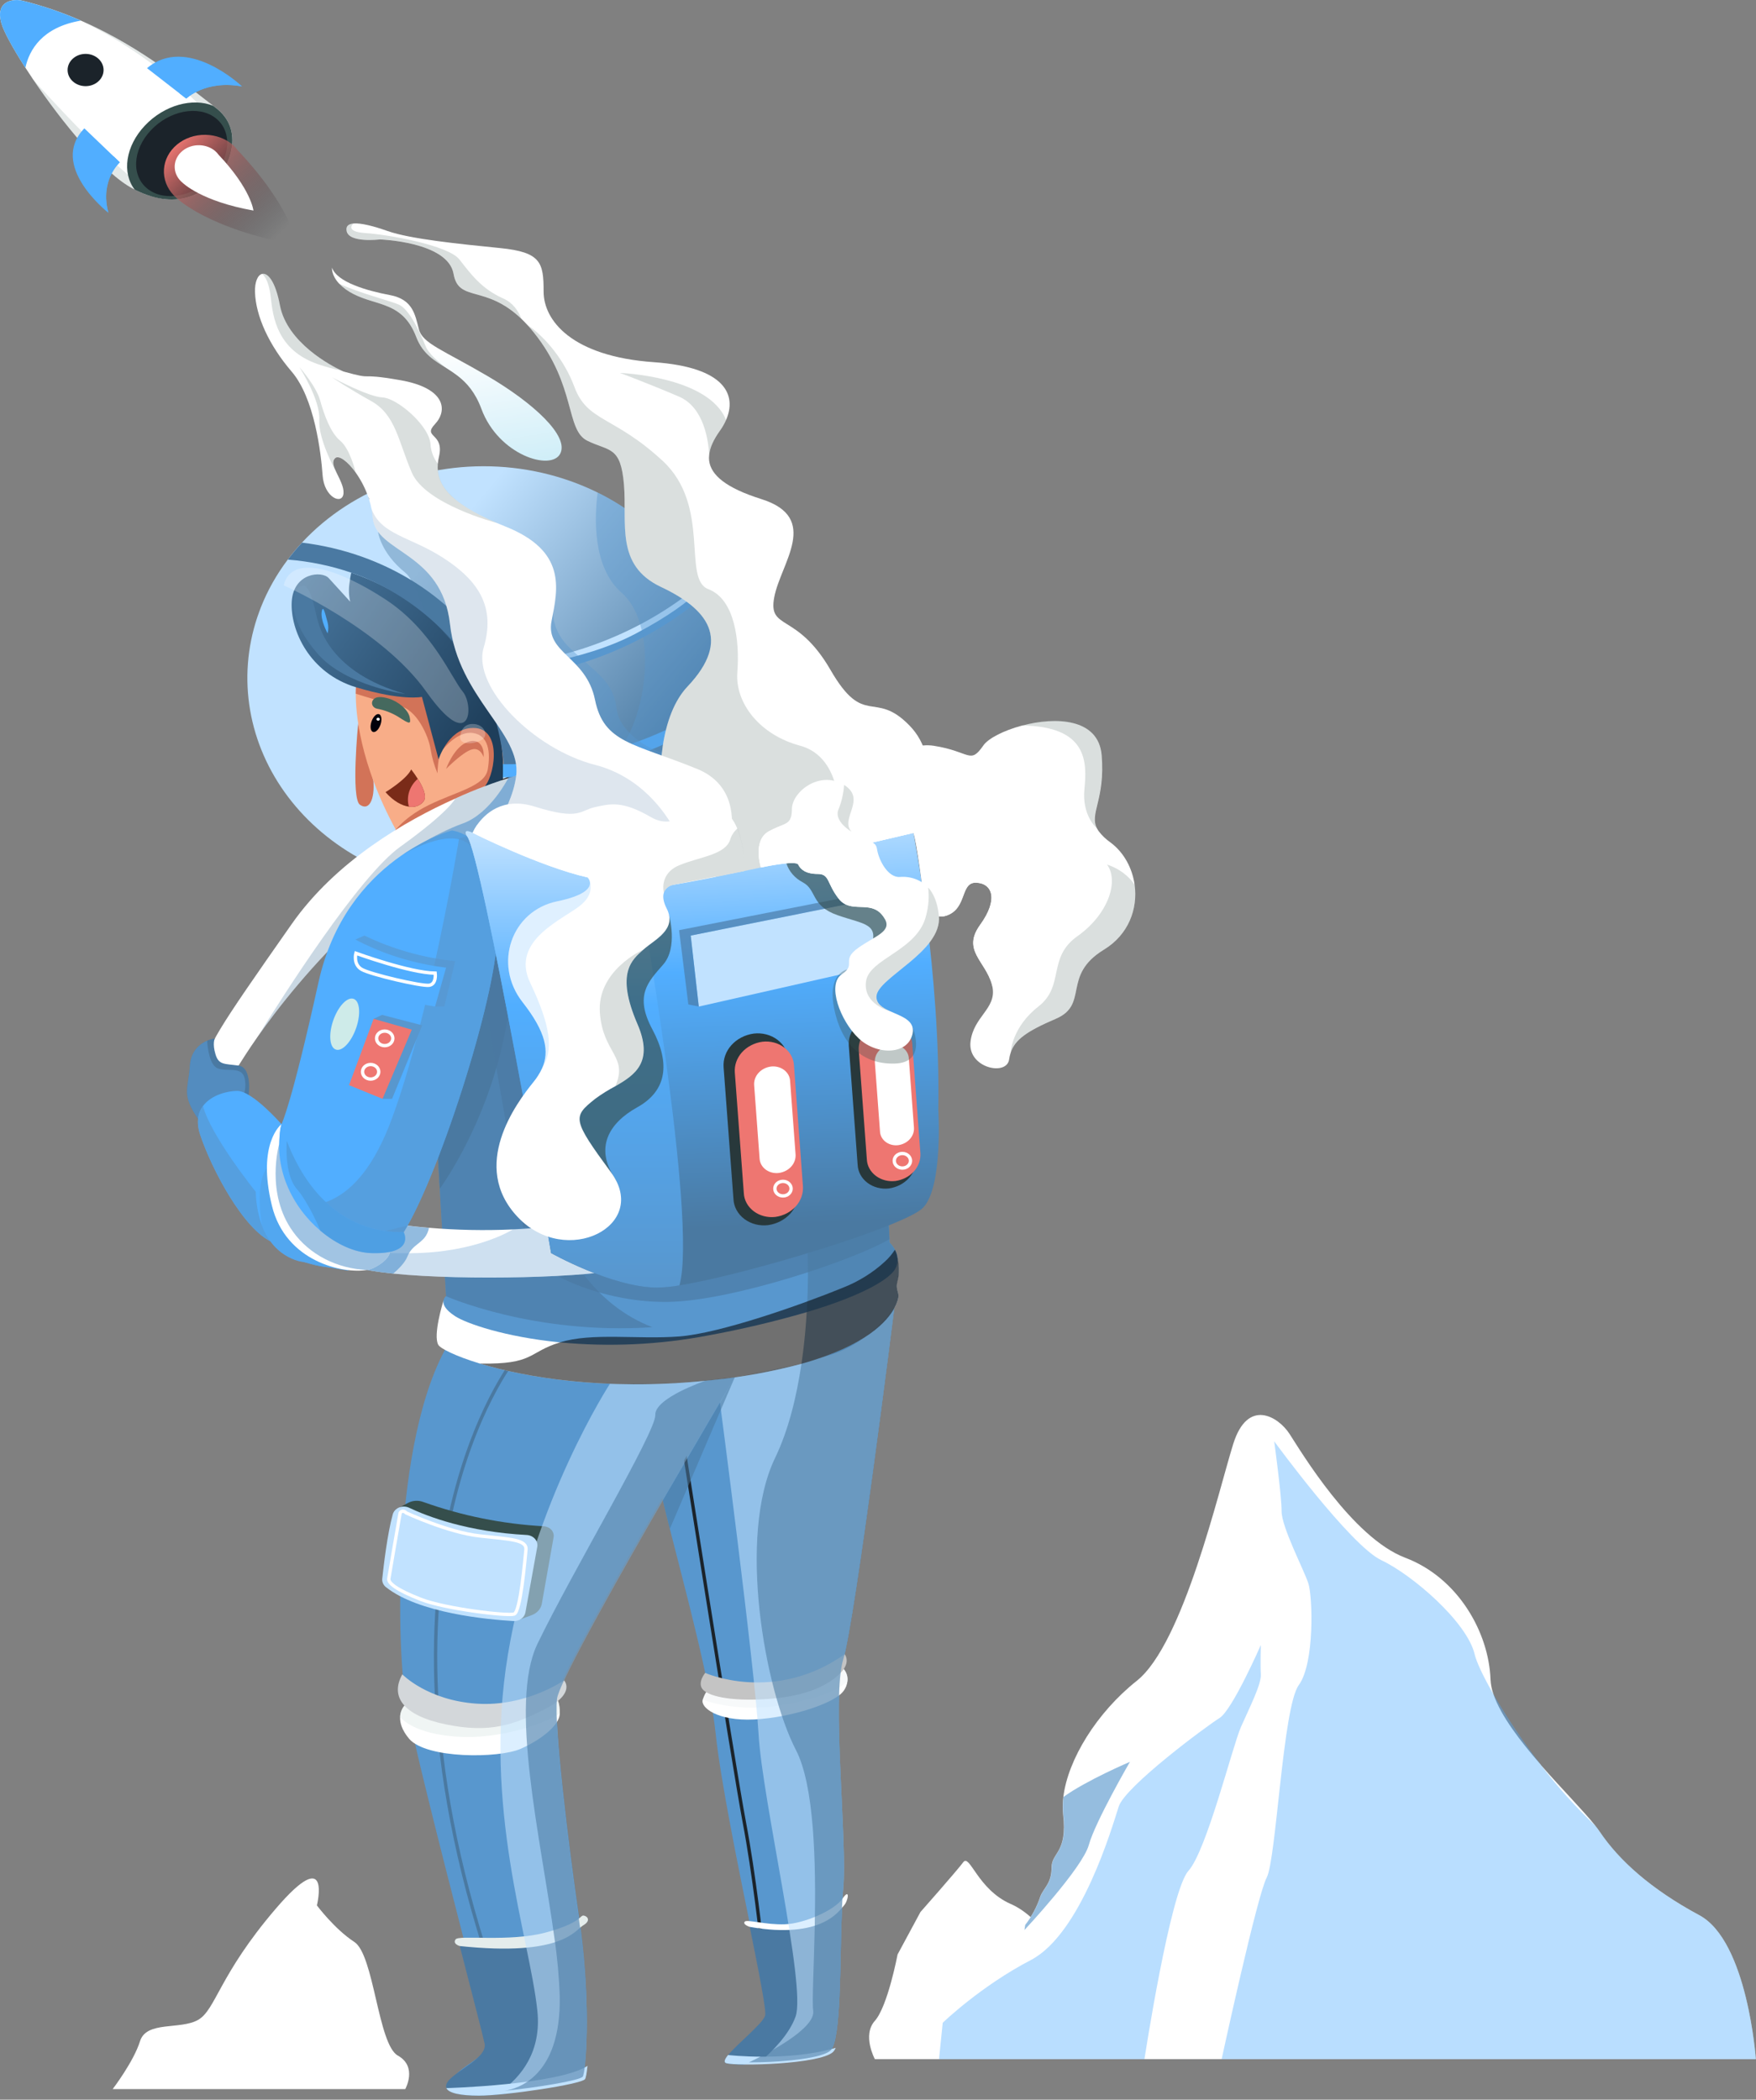 <svg width="526" height="629" viewBox="0 0 526 629" fill="none" xmlns="http://www.w3.org/2000/svg">
<rect x="0" y="0" width="526" height="629" fill="#808080" stroke="none"/>
<path d="M252.586 497.121C249.054 508.349 253.865 552.138 252.586 565.646C252.424 567.33 252.305 569.299 252.21 571.46C252.21 571.752 252.21 572.049 252.174 572.348C251.56 587.594 252.04 611.343 248.728 614.306C246.222 616.553 235.563 617.62 227.535 617.793C226.403 617.793 225.317 617.834 224.326 617.834C222.392 617.895 220.453 617.776 218.546 617.475C215.338 616.614 228.504 607.107 229.464 603.947C229.857 602.62 227.816 592.273 225.103 578.797L224.793 577.26C220.92 558.11 215.849 533.347 214.37 519.301C212.758 503.936 205.5 477.13 200.651 458.006C199.867 454.931 199.172 452.041 198.543 449.448C196.895 442.463 195.957 437.518 196.393 436.086C197.391 432.852 203.4 422.166 211.176 413.662C215.885 408.558 221.244 404.262 226.544 402.89C230.647 401.83 235.844 400.451 241.166 399.039L241.52 398.947C254.42 395.506 267.873 391.853 267.873 391.853C267.756 393.179 256.09 485.972 252.586 497.121Z" fill="#5897CE"/>
<path d="M202.171 417.076C202.171 417.076 219.913 529.946 222.936 545.782C225.96 561.617 228.178 582.351 228.178 582.351" stroke="#1B232A" stroke-miterlimit="10"/>
<path d="M166.847 507.941C165.887 516.293 170.063 551.133 173.596 575.32C173.648 575.671 173.7 576.022 173.744 576.366C173.84 577.03 173.922 577.652 174.01 578.295C176.967 601.131 175.489 619.718 174.557 621.097C173.818 622.236 160.372 624.457 151.147 625.325H150.977L150.334 625.384H150.223C148.183 625.564 146.394 625.669 145.048 625.669C137.656 625.669 134.13 624.231 136.695 621.355C139.26 618.478 147.266 615.018 146.638 611.272C146.409 609.948 143.489 598.678 139.704 583.977C139.541 583.36 139.386 582.729 139.216 582.1C132.393 555.586 123.101 519.176 121.409 508.485C118.718 491.495 117.432 426.131 136.377 399.353L200.689 408.745L220.084 411.575V411.636C218.526 414.234 167.801 499.701 166.847 507.941Z" fill="#5897CE"/>
<path d="M155.722 232.412C155.743 244.485 152.013 256.323 144.952 266.602H144.886C142.779 266.602 140.687 266.523 138.625 266.35C128.171 265.515 118.055 262.606 109.01 257.834C99.964 253.062 92.213 246.547 86.32 238.761C80.426 230.974 76.536 222.11 74.932 212.81C73.327 203.509 74.048 194.005 77.041 184.985C77.374 183.965 77.781 182.957 78.135 181.963C80.132 176.899 82.843 172.086 86.2 167.639L86.577 167.148C105.235 168.006 122.813 175.257 135.68 187.402C148.548 199.547 155.722 215.66 155.722 232.412Z" fill="#C1E2FF"/>
<path d="M154.005 407.284C154.005 407.284 104.634 468.93 148.904 595.018" stroke="#4A79A1" stroke-miterlimit="10"/>
<path d="M215.664 203.141C215.664 205.341 215.538 207.509 215.3 209.649C215.123 211.187 214.876 212.707 214.561 214.209C211.648 228.877 203.077 242.16 190.347 251.733C177.615 261.306 161.536 266.56 144.921 266.575C151.527 256.915 155.219 245.88 155.634 234.554C156.049 223.229 153.172 212.001 147.286 201.974C141.4 191.945 132.707 183.462 122.061 177.357C111.415 171.251 99.181 167.733 86.561 167.148C87.773 165.563 89.074 164.032 90.442 162.561C98.035 154.374 107.804 148.031 118.848 144.118C129.893 140.204 141.857 138.845 153.641 140.165C165.425 141.486 176.648 145.443 186.28 151.674C195.91 157.904 203.638 166.207 208.752 175.818C209.262 176.772 209.742 177.747 210.193 178.727C213.805 186.458 215.664 194.758 215.664 203.141Z" fill="url(#paint0_linear)"/>
<path d="M107.291 216.677C107.291 216.677 105.074 239.134 107.809 241.075C110.544 243.018 112.281 239.551 111.852 233.943L107.291 216.677Z" fill="#D27358"/>
<path d="M268.862 389.627C268.62 390.391 268.303 391.133 267.916 391.848C265.808 395.739 259.549 403.116 240.063 408.558C231.436 410.872 222.597 412.491 213.651 413.396C212.83 413.489 212.018 413.576 211.203 413.648C180.897 416.671 157.242 412.575 143.759 408.485C136.234 406.205 131.88 403.918 131.289 402.876C129.64 399.981 132.708 390.064 132.841 389.62C132.841 389.786 133.425 392.007 162.742 396.076H162.823C164.767 396.349 166.83 396.619 169.025 396.911L169.594 396.978C170.422 397.084 171.265 397.17 172.122 397.236H172.211C193.316 398.992 221.486 392.085 241.955 385.762C247.987 383.9 253.346 382.09 257.655 380.566C260.68 379.505 263.186 378.578 265.048 377.874C267.325 377.012 268.647 376.483 268.745 376.436C268.745 376.436 269.719 380.32 268.818 383.562C267.916 386.804 269.764 386.842 268.862 389.627Z" fill="url(#paint1_linear)"/>
<path d="M268.316 379.83C266.979 382.766 259.446 387.784 241.639 393.087C231.953 395.908 222.1 398.236 212.122 400.06C197.52 402.859 182.513 403.556 167.666 402.128C151.079 400.477 139.658 396.446 136.346 394.299C133.212 392.265 132.65 390.661 132.842 389.62C132.922 389.099 133.196 388.619 133.619 388.254H133.685C134.365 388.46 140.789 390.149 178.732 392.835C200.761 394.392 224.717 388.194 242.023 382.177C250.394 379.32 258.558 375.999 266.468 372.233C267.116 372.855 267.649 373.563 268.051 374.335C268.417 374.999 268.667 375.71 268.79 376.443C268.988 377.589 268.824 378.763 268.316 379.83Z" fill="#5897CE"/>
<path d="M144.69 236.111C140.669 237.617 118.685 248.778 118.685 248.778C107.597 228.622 106.547 213.117 106.57 207.834C106.57 206.555 106.644 205.846 106.644 205.846L110.014 203.857L120.127 197.892C120.127 197.892 144.21 210.657 149.347 218.546C154.485 226.435 148.741 234.6 144.69 236.111Z" fill="#F8AD88"/>
<path d="M132.674 224.53C132.674 224.53 136.983 218.876 141.7 219.586C146.416 220.295 146.97 225.446 146.098 230.509C145.226 235.573 136.71 237.091 128.401 241.188C120.093 245.284 117.261 250.249 117.261 250.249C117.261 250.249 148.308 240.1 148.907 235.665C149.506 231.231 152.655 219.334 147.576 217.299C142.498 215.263 136.377 214.402 134.012 217.365C131.646 220.328 132.674 224.53 132.674 224.53Z" fill="#D27358"/>
<path d="M133.62 221.927C131.166 223.676 131.048 231.664 131.048 231.664C130.066 229.326 129.372 226.9 128.978 224.425C128.35 220.396 124.787 212.494 119.627 211.461C115.887 210.718 109.7 208.809 106.573 207.815C106.573 206.536 106.647 205.826 106.647 205.826L110.018 203.838C116.419 202.685 126.228 203.081 126.228 203.081C126.228 203.081 136.074 220.204 133.62 221.927Z" fill="#D27358"/>
<path d="M257.664 380.613C252.601 383.099 247.341 385.249 241.926 387.043C236.752 388.832 230.483 390.782 222.921 392.889C213.979 395.379 204.753 396.953 195.416 397.582C187.688 398.098 179.926 397.998 172.219 397.283H172.13C171.278 397.205 170.435 397.117 169.602 397.025L169.107 396.965H169.033C166.89 396.717 164.822 396.44 162.831 396.13H162.75C145.704 393.48 134.616 388.74 133.692 388.336H133.625L130.328 332.185C130.328 332.185 130.794 273.304 137.491 251.424C138.689 247.519 140.078 244.795 141.705 243.793C152.438 237.166 242.976 243.793 252.584 259.63C259.313 270.687 263.414 321.229 265.277 350.732C265.565 355.285 265.796 359.349 266.017 362.664C266.239 366.752 266.387 369.756 266.453 371.279C266.453 371.943 266.505 372.34 266.505 372.34C266.594 372.461 268.123 375.291 257.664 380.613Z" fill="#5897CE"/>
<path d="M150.723 230.853C150.723 231.517 150.723 232.18 150.686 232.809L150.642 233.883L144.691 236.111C148.062 233.373 150.605 218.976 142.607 218.114C142.027 218.055 141.442 218.055 140.862 218.114C134.106 218.777 131.371 227.48 131.371 227.48L126.388 208.767C126.388 208.767 120.475 210.06 106.644 205.884C92.814 201.708 86.893 188.889 87.388 180.245C87.883 171.602 96.384 170.892 98.476 173.192C100.568 175.493 104.9 180.245 104.9 180.245C104.475 178.437 104.403 176.574 104.685 174.743C104.826 173.517 105.033 172.384 105.21 171.549C120.688 176.861 133.604 186.862 141.72 199.819C142.513 201.074 143.252 202.358 143.937 203.67C148.117 211.571 150.42 220.164 150.701 228.905C150.716 229.555 150.723 230.204 150.723 230.853Z" fill="url(#paint2_linear)"/>
<path d="M153.591 211.479C155.411 217.124 156.405 222.958 156.548 228.832C156.548 229.335 156.548 229.84 156.548 230.35C156.548 230.86 156.548 231.238 156.548 231.676" stroke="#231F20" stroke-miterlimit="10"/>
<path d="M156.54 230.352C156.54 231.869 150.686 232.81 150.686 232.81C151.861 223.756 146.014 208.052 146.014 208.052C132.893 179.709 105.188 171.55 105.188 171.55C99.096 169.462 92.71 168.145 86.213 167.639C87.536 165.884 88.957 164.189 90.47 162.562C102.734 164.047 114.411 168.184 124.495 174.617C134.578 181.051 142.765 189.586 148.35 199.489C149.05 200.723 149.705 201.977 150.316 203.254C151.61 205.928 152.704 208.676 153.591 211.48C155.579 217.049 156.518 228.834 156.54 230.352Z" fill="#4A79A2"/>
<path d="M156.519 231.683C156.519 232.04 156.519 232.398 156.519 232.749C156.076 244.749 152.094 256.429 144.98 266.602H144.914C142.807 266.602 140.715 266.521 138.653 266.35C145.919 256.723 150.078 245.483 150.672 233.871L156.519 231.683Z" stroke="#231F20" stroke-miterlimit="10"/>
<path opacity="0.4" d="M141.699 199.821C138.328 195.982 132.001 187.479 127.765 184.409C125.784 180.518 124.187 173.837 121.378 171.55C113.949 165.512 113.247 159.347 113.247 159.347L132.148 165.313L141.699 199.821Z" fill="#4A79A1"/>
<path d="M210.222 178.716C193.788 192.537 172.757 201.151 150.347 203.24C148.233 203.44 146.101 203.579 143.953 203.658C143.502 202.811 143.036 201.968 142.541 201.147C142.282 200.696 142.009 200.251 141.728 199.821C143.945 199.774 146.163 199.669 148.38 199.489C170.872 197.74 192.102 189.42 208.811 175.806C208.973 176.104 209.128 176.408 209.276 176.714C209.586 177.369 209.912 178.045 210.222 178.716Z" fill="#C1E2FF"/>
<path d="M215.273 209.649C215.094 211.187 214.849 212.707 214.532 214.209C197.735 225.573 177.459 232.05 156.432 232.77C155.072 232.816 153.704 232.844 152.329 232.844H150.629C150.629 232.18 150.666 231.517 150.666 230.887C150.666 230.258 150.666 229.562 150.629 228.939C151.117 228.939 151.605 228.939 152.108 228.939C153.586 228.939 155.042 228.911 156.476 228.853C177.823 228.079 198.372 221.368 215.273 209.649Z" fill="#51AEFF"/>
<path d="M133.618 230.35C133.618 230.35 135.703 224.445 139.391 222.575C143.08 220.706 145.172 223.297 144.854 226.824C144.854 226.824 143.893 223.582 141.084 224.59C138.275 225.598 133.618 230.35 133.618 230.35Z" fill="#D27358"/>
<path d="M111.672 209.789C111.525 210.023 111.442 210.287 111.43 210.556C111.417 210.825 111.476 211.092 111.6 211.339C111.725 211.583 111.912 211.798 112.146 211.968C112.381 212.135 112.657 212.253 112.951 212.307C115.205 212.73 117.345 213.546 119.249 214.707C122.708 216.954 123.174 217.087 122.716 214.845C122.257 212.605 119.308 210.133 116.44 209.272C114.385 208.669 112.522 208.503 111.672 209.789Z" fill="url(#paint3_linear)"/>
<path d="M114.019 216.963C114.493 215.487 114.256 214.127 113.491 213.932C112.726 213.734 111.722 214.772 111.248 216.248C110.774 217.727 111.011 219.084 111.776 219.282C112.541 219.479 113.545 218.441 114.019 216.963Z" fill="#01010B"/>
<path d="M126.913 240.016C126.445 240.659 125.771 241.159 124.979 241.452C124.187 241.744 123.315 241.814 122.478 241.653C120.393 241.368 117.902 240.042 115.478 237.311C115.478 237.311 121.709 233.534 123.173 230.511C123.881 231.414 124.537 232.351 125.139 233.314C126.566 235.534 127.97 238.498 126.913 240.016Z" fill="#7A2B18"/>
<path d="M126.915 240.016C126.447 240.659 125.773 241.159 124.981 241.45C124.189 241.744 123.317 241.814 122.48 241.653C122.071 240.175 122.101 238.629 122.568 237.164C123.035 235.702 123.922 234.374 125.141 233.314C126.568 235.534 127.972 238.498 126.915 240.016Z" fill="#EE7671"/>
<path opacity="0.65" d="M195.416 397.582C159.882 399.988 133.618 388.303 133.618 388.303L130.321 332.152C130.321 332.152 130.787 273.271 137.484 251.39C143.812 259.469 162.048 284.956 158.5 306.281C154.257 331.768 160.784 384.324 195.416 397.582Z" fill="#4A79A1"/>
<path d="M131.743 356.087C131.743 356.087 147.562 334.796 152.197 304.027L148.501 285.547L131.219 346.934L131.743 356.087Z" fill="#4A79A1"/>
<path d="M166.847 236.111C118.252 257.553 89.009 293.705 77.174 310.581C74.158 314.883 72.281 317.933 71.497 319.158C67.646 325.204 63.151 323.766 62.183 319.158C61.215 314.552 64.756 309.077 87.368 276.83C100.607 257.944 121.371 245.934 136.362 239.226C142.241 236.534 148.34 234.247 154.606 232.386C162.9 227.401 166.847 236.111 166.847 236.111Z" fill="url(#paint4_linear)"/>
<path opacity="0.65" d="M266.419 371.201C256.263 377.306 219.398 389.76 200.024 390.011C178.313 390.291 157.541 379.353 157.349 373.056C157.157 366.759 145.418 301.541 145.418 301.541C150.134 234.203 247.029 331.675 265.281 350.678C265.916 360.833 266.279 368.496 266.419 371.201Z" fill="#4A79A2"/>
<path opacity="0.29" d="M166.847 236.111C118.251 257.555 89.009 293.706 77.174 310.583C84.751 298.34 107.481 262.585 119.841 253.704C134.802 242.932 136.347 239.247 136.347 239.247C142.226 236.555 148.325 234.268 154.591 232.405C162.899 227.401 166.847 236.111 166.847 236.111Z" fill="#4A79A1"/>
<path d="M74.452 328.321L72.441 329.308L59.52 335.472C54.22 327.697 56.393 326.617 56.874 319.279C57.169 314.725 59.986 312.65 62.048 311.762C62.77 311.439 63.543 311.215 64.34 311.1C64.288 311.205 63.6 312.697 64.547 315.826C65.515 319.079 67.2 318.636 71.451 319.212C75.701 319.789 74.452 328.321 74.452 328.321Z" fill="#4A79A2"/>
<path opacity="0.65" d="M72.441 329.308L59.52 335.472C54.22 327.697 56.393 326.615 56.874 319.279C57.169 314.724 59.986 312.65 62.048 311.762C62.203 314.088 62.824 319.219 65.301 320.088C68.524 321.22 72.974 319.06 73.432 323.918C73.66 325.763 73.317 327.627 72.441 329.308Z" fill="#5897CE"/>
<path d="M91.314 366.759C91.314 366.759 90.404 375.263 82.443 372.459C82.184 372.373 81.918 372.267 81.645 372.155C72.974 368.489 63.342 350.128 59.971 339.98C58.707 336.188 59.306 333.351 60.785 331.362C63.246 327.989 68.177 326.802 71.052 326.802C75.628 326.802 84.299 336.746 84.299 336.746L91.314 366.759Z" fill="#51AEFF"/>
<path d="M187.575 379.876C177.573 382.727 139.282 383.728 117.786 381.534C112.818 381.024 108.753 380.348 106.136 379.486C105.592 379.297 105.063 379.076 104.554 378.822C101.597 377.365 101.309 375.899 102.462 374.521C103.844 372.864 107.363 371.325 111.052 370.093C114.664 368.919 118.349 367.934 122.088 367.144C122.088 367.144 124.483 367.474 128.504 367.806C136.841 368.512 145.223 368.676 153.586 368.297C160.268 368.009 166.913 367.231 173.455 365.977L187.575 379.876Z" fill="url(#paint5_linear)"/>
<path d="M120.935 369.132C109.847 387.029 86.015 378.412 81.676 372.155C80.117 369.908 80.028 364.698 80.538 358.949C81.344 351.489 82.61 344.073 84.33 336.739C84.33 336.739 87.22 331.343 95.418 294.196C103.616 257.05 135.394 248.778 135.394 248.778C137.07 249.07 138.655 249.687 140.036 250.587C146.312 254.658 148.094 264.507 148.907 278.215C149.831 294.839 132.009 351.181 120.935 369.132Z" fill="#51AEFF"/>
<path opacity="0.65" d="M84.973 363.234L82.475 372.461C82.216 372.373 81.95 372.268 81.677 372.155C73.006 368.489 63.374 350.128 60.003 339.98C58.739 336.188 59.338 333.351 60.816 331.362C63.16 340.331 76.62 357.036 76.62 357.036L84.973 363.234Z" fill="#5897CE"/>
<path opacity="0.65" d="M120.935 369.132C109.847 387.029 86.015 378.412 81.676 372.155C80.117 369.908 80.028 364.698 80.538 358.951C92.365 363.922 107.06 362.795 117.261 335.446C128.63 304.955 137.486 251.371 137.486 251.371C138.226 250.889 139.108 250.618 140.022 250.588C146.297 254.658 148.079 264.508 148.892 278.215C149.831 294.84 132.009 351.183 120.935 369.132Z" fill="#5897CE"/>
<path opacity="0.29" d="M187.575 379.878C174.727 383.543 115.199 384.146 104.554 378.85C101.597 377.391 101.309 375.927 102.462 374.549C109.4 375.209 116.376 375.499 123.352 375.417C142.483 375.225 153.253 368.536 153.586 368.33L172.066 364.624L173.478 366.017L187.575 379.878Z" fill="#5897CE"/>
<path opacity="0.65" d="M128.505 367.839C128.396 368.381 128.225 368.912 127.995 369.422C126.553 372.592 123.5 372.737 122.007 376.476C121.312 378.225 119.509 380.068 117.786 381.534C112.819 381.022 108.753 380.346 106.137 379.484L111.045 370.119C114.657 368.943 118.342 367.96 122.081 367.17C122.081 367.17 124.484 367.5 128.505 367.839Z" fill="#5897CE"/>
<path d="M104.553 380.652C98.772 379.857 91.313 378.127 91.313 378.127C91.313 378.127 82.406 377.622 78.451 367.09C77.294 363.838 76.676 360.454 76.618 357.041C75.879 336.739 84.328 336.739 84.328 336.739C84.328 336.739 81.512 348.006 82.399 356.961C82.549 358.824 82.953 360.663 83.604 362.437C87.078 371.339 104.553 380.652 104.553 380.652Z" fill="#51AEFF"/>
<path opacity="0.29" d="M104.554 380.652C98.774 379.857 91.315 378.127 91.315 378.127C91.315 378.127 82.408 377.622 78.453 367.09C78.453 367.09 76.235 354.662 79.931 349.916C80.569 352.31 81.384 354.663 82.371 356.961C82.521 358.824 82.925 360.663 83.576 362.437C87.079 371.339 104.554 380.652 104.554 380.652Z" fill="#5897CE"/>
<path opacity="0.65" d="M106.425 281.457L109.168 280.27C117.603 284.35 126.827 286.953 136.348 287.94L133.095 301.541H130.324L106.425 281.457Z" fill="#5897CE"/>
<path d="M111.917 305.213L114.445 304.027L126.472 307.156L117.439 329.182H114.586L111.917 305.213Z" fill="#5897CE"/>
<path d="M116.804 375.045C116.804 375.111 116.768 377.391 111.918 379.843C111.294 380.133 110.623 380.335 109.93 380.44C102.856 381.674 85.536 378.013 81.441 361.158C76.865 342.366 84.331 336.751 84.331 336.751C83.2 340.106 84.035 344.215 85.728 348.338L85.921 348.796C86.172 349.399 86.445 350.002 86.741 350.598C86.963 351.069 87.192 351.546 87.443 352.03C88.889 354.759 90.501 357.414 92.27 359.984C92.272 360.003 92.272 360.02 92.27 360.038C92.588 360.501 92.899 360.945 93.202 361.364C94.331 362.846 95.713 364.161 97.297 365.26C97.955 365.737 98.65 366.216 99.374 366.679L99.448 366.719C106.751 371.353 116.804 375.045 116.804 375.045Z" fill="white"/>
<path opacity="0.65" d="M152.387 232.824C152.387 232.824 147.042 243.668 138.623 246.69C130.203 249.713 120.291 256.242 120.291 256.242C120.291 256.242 135.607 246.783 141.217 253.704C146.828 260.623 158.648 249.514 158.818 241.188C158.988 232.863 154.597 232.4 154.597 232.4L152.387 232.824Z" fill="#5897CE"/>
<path d="M210.524 178.874C194.09 192.694 173.06 201.31 150.649 203.399C148.535 203.599 146.403 203.737 144.255 203.817C143.804 202.968 143.338 202.126 142.843 201.304C152.748 200.642 174.348 198.263 190.3 189.883C200.28 184.641 206.149 180.153 209.579 176.859C209.888 177.514 210.214 178.178 210.524 178.874Z" fill="#5897CE"/>
<path opacity="0.56" d="M116.801 375.045C116.801 375.111 116.764 377.391 111.915 379.844C111.29 380.133 110.619 380.335 109.926 380.44C105.494 380.257 101.175 379.128 97.329 377.145C93.483 375.162 90.222 372.382 87.817 369.04C79.39 357.485 83.61 342.796 83.61 342.796C83.61 342.796 84.35 345.104 85.725 348.338L85.917 348.796C86.168 349.399 86.442 350.002 86.737 350.599C86.959 351.069 87.188 351.546 87.44 352.03C88.793 354.8 90.408 357.461 92.266 359.984C92.269 360.003 92.269 360.02 92.266 360.038C93.687 361.969 95.376 363.728 97.293 365.274C97.945 365.793 98.639 366.267 99.37 366.693L99.444 366.733C106.748 371.353 116.801 375.045 116.801 375.045Z" fill="#5897CE"/>
<path opacity="0.4" d="M166.483 178.252C166.483 178.252 162.824 186.656 170.771 194.212C178.717 201.769 183.736 203.95 184.734 212.501C185.732 221.052 200.147 228.713 208.092 226.148C216.04 223.583 182.221 232.823 182.221 232.823L155.048 185.019L166.483 178.252Z" fill="#5897CE"/>
<path opacity="0.4" d="M215.665 203.141C215.665 205.342 215.539 207.509 215.303 209.651C215.125 211.188 214.878 212.709 214.563 214.211C213.023 222.117 209.807 229.686 205.095 236.509C191.226 238.125 175.489 232.889 182.992 227.038C193.519 218.831 198.005 187.863 186.222 177.588C177.352 169.879 178.091 154.66 179.023 147.535C191.986 153.946 202.393 163.83 208.782 175.806C209.294 176.759 209.773 177.734 210.225 178.715C213.828 186.453 215.676 194.756 215.665 203.141Z" fill="#5897CE"/>
<path d="M270.971 252.523C268.058 256.501 254.013 261.73 239.746 264.912C228.57 267.404 217.252 268.644 211.036 267.045C210.182 266.832 209.362 266.523 208.597 266.125C204.029 263.633 200.465 255.36 198.846 245.483C196.495 231.392 198.012 214.045 205.943 205.66C219.434 191.408 211.753 182.314 197.996 175.832C184.241 169.348 187.885 156.88 186.908 145.221C185.932 133.561 182.576 135.278 175.953 132.043C169.33 128.809 172.701 115.631 159.942 99.656C159.255 98.801 158.582 98.013 157.91 97.283C157.237 96.554 156.749 96.064 156.187 95.52C145.321 85.107 137.374 90.695 135.859 82.031C134.174 72.4 113.794 71.724 113.794 71.724C113.794 71.724 104.546 72.877 103.829 69.212C103.541 67.753 104.362 67.077 105.884 66.951C108.183 66.753 112.057 67.78 116.108 69.212C122.849 71.598 137.544 73.089 149.823 74.316C162.101 75.542 162.833 78.704 162.833 87.347C162.833 95.991 171.26 106.782 195.912 108.505C217.416 110.017 220.756 118.448 217.474 125.852C216.984 126.959 216.375 128.02 215.656 129.021C213.815 131.599 212.61 134.065 212.419 136.412C212.353 136.944 212.353 137.483 212.419 138.016C212.965 142.284 217.342 146.136 228.068 149.516C245.889 155.13 233.848 168.739 231.926 178.888C230.004 189.035 238.667 183.208 248.78 200.702C258.893 218.195 261.842 206.522 272.376 217.286C282.909 228.051 276.507 244.961 270.971 252.523Z" fill="url(#paint6_linear)"/>
<path opacity="0.18" d="M251.217 242.341V256.188C247.624 259.33 243.79 262.246 239.746 264.912C232.56 269.651 223.402 274.144 216.75 272.388C215.197 271.978 213.253 270.075 211.034 267.045C207.502 262.214 203.281 254.532 198.846 245.483C196.495 231.392 198.01 214.043 205.942 205.659C219.432 191.408 211.753 182.314 197.996 175.832C184.239 169.348 187.883 156.88 186.907 145.22C185.932 133.561 182.576 135.278 175.952 132.043C169.329 128.808 172.7 115.631 159.941 99.656C159.254 98.801 158.581 98.012 157.908 97.283C163.585 101.114 169.226 108.26 172.035 115.843C175.937 126.449 183.781 124.46 198.461 138.028C213.142 151.597 204.248 173.504 212.196 176.506C220.142 179.51 221.59 192.07 220.866 201.357C220.142 210.643 227.609 220.148 239.634 223.384C251.662 226.618 251.217 242.341 251.217 242.341Z" fill="#354E4C"/>
<path d="M111.175 375.396C106.296 375.237 100.789 372.777 95.992 368.708C87.639 361.654 81.422 349.762 84.327 336.739C84.753 338.442 85.283 340.123 85.916 341.776C89.361 350.956 99.015 369.45 120.932 369.125C120.932 369.132 124.54 375.826 111.175 375.396Z" fill="#51AEFF"/>
<path d="M106.425 281.457C114.778 285.853 124.022 288.716 133.62 289.882L130.323 301.541C130.323 301.541 115.724 299.24 107.408 295.137C105.855 294.37 104.625 293.168 103.904 291.716C103.184 290.263 103.012 288.639 103.416 287.091C104.089 284.498 105.131 281.689 106.425 281.457Z" fill="#51AEFF"/>
<path d="M111.916 305.214L104.553 325.078L114.584 329.182L123.351 308.455L111.916 305.214Z" fill="#EE7671"/>
<path d="M208.62 268.936C201.116 273.005 173.877 271.123 159.093 262.01C158.206 261.467 157.356 260.888 156.565 260.292C142.564 249.687 152.987 245.179 154.621 232.4C156.254 219.621 137.212 208.901 134.802 187.021C132.393 165.14 112.523 165.71 111.658 155.125C111.585 154.216 111.459 153.311 111.281 152.414C111.104 151.532 110.882 150.664 110.616 149.815C110.512 149.477 110.401 149.152 110.29 148.828C109.412 146.296 108.169 143.879 106.594 141.636C104.089 138.122 101.42 136.22 100.37 137.261C99.321 138.302 99.971 139.813 100.806 141.589C100.817 141.612 100.829 141.634 100.843 141.656C101.782 143.644 103.024 145.825 102.898 147.734C102.662 151.406 97.118 149.139 96.637 142.431C96.157 135.723 94.228 119.324 87.375 111.337C80.523 103.349 76.62 94.659 76.383 87.534C76.28 84.458 77.204 82.383 78.49 82.059C80.175 81.615 82.482 84.186 83.849 91.425C85.978 102.726 99.299 109.607 102.277 111.018L102.869 111.29C112.989 114.094 106.24 111.502 119.871 113.882C133.502 116.262 134.152 122.95 130.293 127.053C126.435 131.156 133.184 129.645 131.498 136.77C131.32 137.502 131.202 138.244 131.144 138.991C130.663 144.957 134.448 150.531 148.884 156.689C149.675 157.027 150.496 157.352 151.353 157.71C169.759 165.054 167.15 176.27 165.221 186.001C163.291 195.731 175.57 196.606 178.231 209.644C180.892 222.682 189.785 222.582 208.826 230.345C227.868 238.106 216.544 264.615 208.62 268.936Z" fill="url(#paint7_linear)"/>
<path opacity="0.18" d="M203.445 251.369L159.092 262.008C158.205 261.465 157.355 260.888 156.564 260.292C142.563 249.687 152.986 245.179 154.62 232.398C156.254 219.619 137.212 208.901 134.802 187.021C132.392 165.139 112.522 165.71 111.657 155.124C111.584 154.215 111.458 153.31 111.28 152.413C114.097 160.234 122.908 160.745 132.813 167.148C143.724 174.201 148.388 182.155 144.885 193.999C141.381 205.845 159.95 224.445 178.252 229.131C196.555 233.817 203.445 251.369 203.445 251.369Z" fill="#4A79A2"/>
<path d="M276.508 361.789C271.23 367.27 224.166 381.714 203.526 385.06C201.229 385.469 198.896 385.691 196.556 385.724C183.066 385.505 165.088 375.377 165.088 375.377C165.088 375.377 144.457 256.295 139.918 250.522C139.918 250.522 138.218 247.997 141.567 249.488C141.567 249.488 175.962 265.277 191.381 266.119C192.141 266.165 192.905 266.165 193.665 266.119C207.629 265.256 273.617 249.481 273.617 249.481C273.617 249.481 281.801 291.606 281.062 332.423C281.062 332.423 282.539 355.53 276.508 361.789Z" fill="url(#paint8_linear)"/>
<path d="M203.526 385.067C201.229 385.476 198.896 385.698 196.556 385.731C183.066 385.511 165.088 375.384 165.088 375.384C165.088 375.384 144.457 256.295 139.918 250.522C139.918 250.522 138.218 247.997 141.567 249.488C141.567 249.488 175.962 265.277 191.381 266.119C191.381 266.119 209.056 365.148 203.526 385.067Z" fill="url(#paint9_linear)"/>
<path d="M106.749 307.759C108.156 303.545 107.731 299.706 105.8 299.187C103.867 298.668 101.16 301.667 99.752 305.881C98.345 310.097 98.77 313.934 100.702 314.453C102.634 314.972 105.341 311.975 106.749 307.759Z" fill="#CEEBE9"/>
<path d="M206.904 280.27L270.971 267.418L272.376 287.243L209.314 301.541L206.904 280.27Z" fill="#C1E2FF"/>
<path opacity="0.65" d="M270.969 267.418L266.994 266.125L203.414 278.654L206.187 300.893L209.314 301.541L206.904 280.27L270.969 267.418Z" fill="#4A79A2"/>
<path d="M230.055 367.018C228.794 367.168 227.511 367.083 226.288 366.763C225.067 366.445 223.932 365.9 222.959 365.166C221.985 364.432 221.192 363.524 220.632 362.498C220.072 361.474 219.756 360.356 219.706 359.215L216.75 319.722C216.579 317.334 217.409 314.973 219.079 313.106C220.749 311.238 223.137 309.997 225.775 309.627C227.036 309.477 228.318 309.562 229.541 309.882C230.763 310.2 231.898 310.743 232.872 311.479C233.845 312.213 234.637 313.121 235.198 314.145C235.758 315.171 236.073 316.289 236.124 317.43L239.081 356.923C239.253 359.311 238.422 361.672 236.752 363.539C235.082 365.407 232.694 366.648 230.055 367.018Z" fill="#28383B"/>
<path d="M232.274 364.553C231.121 364.691 229.95 364.612 228.832 364.32C227.715 364.03 226.679 363.532 225.787 362.863C224.896 362.192 224.171 361.362 223.658 360.426C223.145 359.491 222.855 358.469 222.806 357.426L220.115 321.354C219.944 319.162 220.695 316.992 222.222 315.272C223.752 313.555 225.942 312.412 228.365 312.075C229.518 311.935 230.692 312.014 231.809 312.304C232.928 312.596 233.966 313.092 234.857 313.763C235.749 314.435 236.473 315.265 236.986 316.204C237.498 317.14 237.788 318.164 237.833 319.207L240.51 355.305C240.674 357.49 239.919 359.652 238.395 361.364C236.871 363.075 234.688 364.212 232.274 364.553Z" fill="#EE7671"/>
<path d="M266.279 356.021C265.136 356.157 263.975 356.079 262.87 355.79C261.764 355.502 260.737 355.009 259.855 354.345C258.972 353.681 258.255 352.86 257.747 351.932C257.239 351.006 256.953 349.995 256.904 348.962L254.251 313.228C254.101 311.074 254.852 308.947 256.358 307.263C257.862 305.58 260.013 304.459 262.389 304.12C263.531 303.983 264.691 304.06 265.796 304.349C266.902 304.635 267.929 305.128 268.809 305.792C269.692 306.456 270.409 307.277 270.915 308.203C271.423 309.131 271.71 310.141 271.755 311.173L274.41 346.881C274.567 349.039 273.821 351.172 272.317 352.862C270.813 354.553 268.66 355.679 266.279 356.021Z" fill="#28383B"/>
<path d="M268.229 353.786C267.185 353.912 266.124 353.84 265.113 353.578C264.102 353.315 263.164 352.866 262.357 352.257C261.552 351.651 260.894 350.9 260.431 350.053C259.966 349.205 259.703 348.281 259.662 347.337L257.237 314.673C257.099 312.697 257.789 310.747 259.168 309.202C260.548 307.658 262.523 306.631 264.702 306.321C265.745 306.195 266.806 306.267 267.819 306.529C268.829 306.793 269.768 307.242 270.575 307.85C271.38 308.456 272.036 309.208 272.5 310.055C272.965 310.902 273.226 311.827 273.27 312.77L275.694 345.435C275.833 347.411 275.143 349.361 273.763 350.905C272.382 352.45 270.409 353.477 268.229 353.786Z" fill="#EE7671"/>
<path d="M64.872 53.655C62.455 55.995 57.539 60.529 49.349 59.62C46.174 59.206 43.118 58.242 40.353 56.783L39.843 56.532C30.972 51.892 18.487 36.5 9.92 23.793C9.112 22.6 8.343 21.434 7.614 20.294C7.614 20.294 7.562 20.214 7.532 20.174C3.747 14.275 1.072 9.337 0.406 6.917C-0.961 2.052 1.522 0.567 3.57 0.143C4.655 -0.075 5.784 -0.043 6.852 0.236C12.757 1.714 18.502 3.666 24.017 6.069C24.081 6.092 24.143 6.121 24.201 6.155C43.036 14.368 56.482 26.12 63.867 31.688C64.067 31.847 64.273 32 64.466 32.139L64.569 32.218C73.78 39.198 68.103 50.533 64.872 53.655Z" fill="url(#paint10_linear)"/>
<path opacity="0.15" d="M64.571 32.239L58.99 30.707C49.025 20.821 37.256 12.528 24.188 6.182C43.038 14.368 56.484 26.12 63.869 31.688C64.068 31.847 64.275 32 64.468 32.139L64.571 32.239Z" fill="#43675E"/>
<path opacity="0.15" d="M49.358 59.647C46.182 59.232 43.127 58.269 40.362 56.809L39.852 56.558C30.981 51.918 18.496 36.526 9.929 23.82C10.727 24.728 36.584 53.761 46.512 57.91C47.565 58.337 48.528 58.925 49.358 59.647Z" fill="#43675E"/>
<path d="M64.875 53.656C61.667 56.751 54.09 63.704 40.363 56.811C36.482 51.806 37.569 43.806 43.387 37.634C49.204 31.463 57.727 29.183 63.87 31.708C64.07 31.868 64.276 32.02 64.469 32.159C73.827 39.112 68.12 50.52 64.875 53.656Z" fill="#354E4C"/>
<path d="M63.639 52.973C69.2 47.069 69.583 39.158 64.493 35.303C59.403 31.447 50.769 33.108 45.207 39.011C39.646 44.915 39.263 52.826 44.353 56.681C49.443 60.537 58.077 58.877 63.639 52.973Z" fill="#1B232A"/>
<path d="M32.474 63.757C32.03 63.412 14.533 49.525 25.267 38.449L34.004 46.821L35.889 48.63C35.889 48.63 29.783 53.993 32.474 63.757Z" fill="#51AEFF"/>
<path d="M72.531 25.902C61.547 23.861 55.795 29.535 55.795 29.535L53.777 27.977L44.042 20.42C55.973 10.371 72.132 25.524 72.524 25.902H72.531Z" fill="#51AEFF"/>
<path d="M25.635 27.818C29.848 27.818 33.264 24.755 33.264 20.977C33.264 17.199 29.848 14.136 25.635 14.136C21.422 14.136 18.007 17.199 18.007 20.977C18.007 24.755 21.422 27.818 25.635 27.818Z" fill="white"/>
<path d="M167.658 513.322C167.658 513.388 167.658 513.46 167.658 513.533C167.496 516.703 162.484 521.016 155.942 523.901C149.4 526.784 127.682 526.922 122.545 520.878C120.327 518.226 119.758 516.026 119.854 514.356C119.885 513.121 120.342 511.926 121.162 510.935C121.162 510.935 125.597 512.102 136.028 515.263C146.458 518.425 166.853 508.933 166.853 508.933C166.853 508.933 167.769 510.299 167.658 513.322Z" fill="white"/>
<path opacity="0.56" d="M167.659 513.322C161.568 517.167 148.876 520.866 137.729 520.302C123.987 519.599 120.084 514.667 119.847 514.337C119.878 513.103 120.335 511.908 121.156 510.916C121.156 510.916 125.591 512.083 136.021 515.245C146.451 518.406 166.846 508.915 166.846 508.915C166.846 508.915 167.77 510.299 167.659 513.322Z" fill="#E5EDEC"/>
<path d="M120.515 501.589C120.515 501.589 127.996 509.357 142.772 510.365C157.549 511.374 168.955 503.378 168.955 503.378C168.955 503.378 172.651 507.198 163.322 511.95C153.994 516.703 146.786 519.294 133.621 516.589C120.456 513.886 116.885 508.071 120.515 501.589Z" fill="#D3D7DA"/>
<path d="M119.84 451.496L122.221 450.224C122.897 449.864 123.659 449.649 124.444 449.599C125.229 449.548 126.017 449.663 126.745 449.932C138.277 454.07 150.472 456.532 162.869 457.224C163.315 457.248 163.75 457.355 164.146 457.538C164.543 457.722 164.891 457.978 165.17 458.291C165.449 458.604 165.651 458.966 165.764 459.352C165.877 459.74 165.898 460.143 165.826 460.538L162.3 480.437C162.168 481.18 161.827 481.879 161.31 482.471C160.792 483.061 160.116 483.526 159.343 483.818L155.766 485.142L119.84 451.496Z" fill="#354E4C"/>
<path d="M174.557 622.081C173.817 623.222 160.371 625.443 151.146 626.311H150.976C150.673 626.349 150.458 626.363 150.333 626.37H150.222L153.918 626.98C150.464 627.429 146.984 627.698 143.495 627.789C137.944 627.789 134.425 627.033 133.745 625.528C133.442 624.866 133.679 624.083 134.484 623.149C137.249 620.047 145.853 616.327 145.18 612.304C144.929 610.866 141.788 598.763 137.715 582.933C137.715 582.933 138.247 582.999 139.193 583.086C143.296 583.445 155.249 584.088 166.1 580.647C168.788 579.817 171.356 578.704 173.751 577.333C173.847 577.995 173.928 578.619 174.017 579.262C176.996 602.117 175.48 620.702 174.557 622.081Z" fill="#4A79A2"/>
<path d="M137.708 582.968C137.708 582.968 135.49 582.384 136.466 580.978C137.442 579.573 152.603 581.846 163.44 578.93C174.276 576.014 173.678 573.627 174.875 573.852C176.073 574.078 177.041 575.437 174.646 576.809C172.251 578.18 168.577 586.247 137.708 582.968Z" fill="#E5EDEC"/>
<path opacity="0.56" d="M174.01 579.283C176.967 602.117 175.489 620.704 174.557 622.083C173.773 623.262 159.411 625.602 150.163 626.404C155.944 622.242 162.279 614.758 160.956 602.316C158.62 580.244 144.508 541.461 152.159 495.558C159.81 449.655 182.695 414.551 182.695 414.551L202.173 414.364L220.091 412.596C220.091 412.596 167.816 500.576 166.847 508.941C165.879 517.305 170.063 552.133 173.596 576.319C173.744 577.307 173.877 578.294 174.01 579.283Z" fill="#C1E2FF"/>
<path d="M25.637 25.809C28.613 25.809 31.025 23.646 31.025 20.977C31.025 18.308 28.613 16.145 25.637 16.145C22.66 16.145 20.248 18.308 20.248 20.977C20.248 23.646 22.66 25.809 25.637 25.809Z" fill="#1B232A"/>
<path d="M24.188 6.182C12.582 8.17 8.76 14.978 7.6 20.301C7.6 20.301 7.548 20.221 7.519 20.181C3.734 14.282 1.058 9.344 0.393 6.924C-0.975 2.059 1.509 0.574 3.556 0.15C4.642 -0.068 5.771 -0.036 6.839 0.243C12.744 1.721 18.488 3.673 24.003 6.076L24.188 6.182Z" fill="#51AEFF"/>
<path opacity="0.65" d="M200.399 274.165C200.399 274.165 203.177 283.763 198.66 288.947C194.144 294.131 189.945 298.16 195.416 308.381C200.885 318.602 199.718 326.809 190.907 331.701C182.095 336.592 178.34 343.963 184.003 352.733C189.664 361.502 160.451 340.915 164.532 331.296C168.612 321.679 180.609 308.825 180.632 296.736C180.654 284.645 186.22 279.183 186.22 279.183L200.399 274.165Z" fill="#354E4C"/>
<path d="M269.033 343.062C268.37 343.142 267.698 343.097 267.057 342.931C266.415 342.763 265.819 342.478 265.308 342.094C264.798 341.709 264.382 341.233 264.086 340.694C263.793 340.158 263.627 339.571 263.6 338.973L262.061 318.258C261.971 317.004 262.407 315.765 263.285 314.783C264.16 313.801 265.416 313.149 266.801 312.955C267.462 312.877 268.134 312.922 268.775 313.09C269.416 313.258 270.011 313.543 270.522 313.927C271.032 314.311 271.448 314.788 271.744 315.325C272.039 315.861 272.205 316.448 272.234 317.046L273.77 337.759C273.864 339.015 273.428 340.256 272.551 341.236C271.674 342.218 270.418 342.87 269.033 343.062Z" fill="white"/>
<path d="M69.065 42.844C66.617 41.061 63.497 40.193 60.353 40.422C57.21 40.65 54.286 41.957 52.19 44.071C50.094 46.184 48.988 48.941 49.102 51.767C49.217 54.593 50.542 57.271 52.803 59.242C52.803 59.242 62.235 68.662 88.883 73.375C88.883 73.375 87.745 62.557 71.142 44.952C70.552 44.173 69.854 43.465 69.065 42.844Z" fill="url(#paint11_linear)"/>
<path opacity="0.65" d="M235.558 258.627C236.32 261.044 238.105 263.098 240.531 264.355C244.716 266.628 242.794 271.335 250.88 274.165C258.969 276.996 263.802 276.571 260.593 284.484C257.385 292.399 277.861 279.653 272.354 271.56C266.848 263.465 246.319 256.394 245.84 256.241C245.359 256.089 235.551 253.365 235.558 258.627Z" fill="#354E4C"/>
<path d="M64.335 45.144C63.63 44.578 62.807 44.142 61.914 43.862C61.021 43.581 60.075 43.461 59.13 43.508C58.185 43.555 57.26 43.769 56.407 44.136C55.555 44.504 54.791 45.019 54.16 45.651C53.529 46.284 53.043 47.021 52.73 47.822C52.417 48.623 52.283 49.471 52.335 50.318C52.388 51.166 52.626 51.995 53.036 52.76C53.446 53.525 54.02 54.209 54.725 54.775C54.725 54.775 60.269 60.31 75.918 63.074C75.918 63.074 75.253 56.724 65.496 46.384C65.168 45.928 64.778 45.512 64.335 45.144Z" fill="white"/>
<path d="M167.816 135.907C165.088 141.21 149.336 136.338 144.213 122.517C142.372 117.546 139.837 114.722 137.168 112.648C136.142 111.861 135.071 111.122 133.96 110.434C130.264 108.094 126.649 106.145 124.661 100.922C120.647 90.416 112.944 91.708 105.93 88.109C104.291 87.303 102.825 86.244 101.598 84.98C99.18 82.402 99.454 80.188 99.454 80.188C100.933 84.51 109.892 87.102 116.796 88.394C123.7 89.686 124.343 94.3 125.467 98.622C126.59 102.944 132.689 104.806 146.164 112.727C159.64 120.648 170.543 130.578 167.816 135.907Z" fill="url(#paint12_linear)"/>
<path d="M330.692 284.479C317.926 292.254 326.36 300.893 316.239 305.213C307.577 308.912 304.042 311.465 302.749 315.328C302.529 316.003 302.371 316.693 302.275 317.39C301.537 322.488 289.754 319.922 290.714 312.028C291.624 304.53 298.402 302.205 297.323 295.88C297.269 295.534 297.194 295.191 297.095 294.852C295.046 287.727 288.068 284.685 293.605 277.029C299.143 269.373 297.221 264.62 292.4 264.435C287.581 264.25 289.747 271.952 283.73 274.206C277.712 276.459 276.573 267.802 276.573 267.802C276.573 267.802 274.577 252.107 273.617 249.528L255.987 253.651C255.987 253.651 252.35 253.345 250.392 250.926C249.459 249.786 248.913 248.161 249.29 245.869C249.466 244.868 249.713 243.879 250.028 242.906C251.552 238.007 254.153 236.151 254.153 236.151C254.153 236.151 255.099 235.204 256.697 233.819C261.332 229.802 271.429 222.126 279.664 223.405C290.752 225.135 290.5 229.166 294.596 223.265C296.075 221.191 300.65 218.824 306.105 217.372C316.166 214.688 329.02 215.113 329.989 226.188C331.121 239.565 326.205 243.661 328.629 248.228C328.781 248.516 328.955 248.794 329.153 249.058C330.117 250.316 331.292 251.434 332.636 252.371C336.642 255.341 339.193 260.06 339.886 265.13C340.834 272.163 338.142 279.94 330.692 284.479Z" fill="url(#paint13_linear)"/>
<path d="M305.892 260.941C301.072 273.25 294.331 274.55 296.282 281.457C298.175 288.224 297.392 295.569 297.354 295.873C297.3 295.527 297.224 295.184 297.125 294.846C295.077 287.72 288.1 284.678 293.636 277.022C299.173 269.366 297.251 264.613 292.431 264.428C287.612 264.243 289.777 271.945 283.761 274.199C277.742 276.453 276.604 267.795 276.604 267.795C276.604 267.795 274.61 252.098 273.648 249.521L256.018 253.643C256.018 253.643 252.381 253.338 250.423 250.919C249.888 248.273 249.755 245.576 250.03 242.899C250.43 239.677 251.709 236.932 254.289 235.176C254.289 235.176 255.213 234.573 256.699 233.81C260.453 231.869 267.786 228.86 273.167 231.717C280.634 235.693 277.263 242.401 286.65 243.269C296.039 244.138 310.704 248.631 305.892 260.941Z" fill="url(#paint14_linear)"/>
<path d="M122.547 451.676C128.024 454.274 140.066 458.908 157.77 459.836C158.246 459.862 158.711 459.977 159.135 460.175C159.558 460.37 159.931 460.645 160.229 460.98C160.527 461.314 160.744 461.7 160.866 462.114C160.987 462.528 161.01 462.96 160.934 463.383L157.386 483.042C157.251 483.794 156.81 484.473 156.147 484.948C155.484 485.424 154.648 485.661 153.801 485.614C145.987 485.163 125.4 483.268 115.591 475.445C115.199 475.129 114.895 474.733 114.706 474.29C114.517 473.848 114.448 473.371 114.504 472.901C114.896 469.203 116.042 459.385 117.653 453.638C117.779 453.189 118.016 452.772 118.348 452.417C118.68 452.062 119.097 451.779 119.568 451.591C120.04 451.402 120.553 451.311 121.069 451.325C121.585 451.341 122.09 451.461 122.547 451.676Z" fill="#C1E2FF"/>
<path d="M222.914 260.941L201.816 265.045C201.134 265.172 200.5 265.459 199.981 265.877C199.462 266.296 199.075 266.829 198.86 267.425C198.506 268.478 198.601 270.002 199.703 272.17C202.912 278.5 196.088 281.45 192.718 284.479C189.347 287.502 184.305 291.4 190.936 306.77C195.836 318.112 190.3 321.976 184.35 325.383C182.219 326.503 180.189 327.772 178.281 329.175C171.532 334.577 171.295 335.22 183.019 351.202C194.743 367.182 169.61 379.923 155.099 364.612C140.589 349.299 154.678 330.475 159.734 324.211C160.798 322.927 161.682 321.531 162.366 320.054C164.642 314.963 163.556 309.183 156.548 300.243C147.582 288.795 153.229 272.813 166.897 270.003C175.442 268.246 176.861 265.88 176.728 264.348C176.661 263.792 176.402 263.27 175.989 262.85C161.811 259.649 141.594 249.514 141.594 249.514C141.933 248.728 142.346 247.969 142.828 247.248C145.083 243.979 150.464 238.597 160.148 241.627C173.639 245.841 173.639 242.806 178.214 241.791C182.79 240.778 186.397 239.803 194.921 244.754C203.443 249.706 207.835 239.352 215.619 242.348C218.124 243.309 219.765 245.57 220.844 248.202C223.165 253.742 222.914 260.941 222.914 260.941Z" fill="url(#paint15_linear)"/>
<path opacity="0.31" d="M253.779 290.425C253.779 290.425 247.755 291.538 249.846 302.044C251.938 312.55 258.044 318.887 268.001 318.615C277.959 318.344 273.324 307.658 273.324 307.658C273.324 307.658 262.539 306.379 258.54 300.618C254.541 294.859 253.779 290.425 253.779 290.425Z" fill="#354E4C"/>
<path d="M262.537 298.518C262.478 300.739 264.385 301.911 266.617 302.932C269.995 304.471 274.12 305.657 273.365 309.561C272.11 316.05 262.728 316.268 257.214 311.065C251.7 305.862 247.604 294.853 252.172 291.844C256.74 288.833 251.655 287.74 257.214 283.855C262.256 280.33 267.039 279.077 265.117 275.404C264.888 274.976 264.616 274.567 264.302 274.185C260.608 269.544 254.863 273.867 251.233 269.247C247.604 264.626 248.566 261.823 244.95 261.823C241.337 261.823 239.777 260.43 239.103 259.019C238.431 257.607 227.927 259.894 227.927 259.894C227.927 259.894 225.296 251.794 230.307 249.037C234.344 246.816 236.302 247.18 236.959 244.714C237.132 243.94 237.215 243.15 237.204 242.361C237.264 237.205 245.453 230.728 252.684 235.07L252.86 235.183C259.765 239.485 251.441 245.383 255.078 249.182C258.715 252.98 262.218 251.085 262.699 254.326C263.18 257.567 265.915 262.943 269.53 262.711C271.131 262.573 272.745 262.791 274.23 263.347C275.714 263.902 277.022 264.779 278.038 265.899C279.619 267.662 280.846 270.341 281.239 274.37C282.287 285.127 262.692 292.943 262.537 298.518Z" fill="url(#paint16_linear)"/>
<path d="M253.844 503.677C253.728 504.676 253.35 505.637 252.743 506.481C250.178 510.22 237.012 514.541 225.931 515.099C214.851 515.656 209.669 511.44 210.519 509.134C211.369 506.825 211.805 506.182 213.248 506.037C214.689 505.891 242.949 506.759 252.743 499.992C253.615 501.053 254.009 502.368 253.844 503.677Z" fill="white"/>
<path opacity="0.56" d="M253.845 503.677C252.293 505.003 249.241 507.973 235.115 510.652C220.686 513.388 210.521 509.141 210.521 509.141C211.402 506.82 211.807 506.189 213.248 506.044C214.691 505.898 242.951 506.766 252.745 499.999C253.615 501.058 254.008 502.372 253.845 503.677Z" fill="#F1F4F6"/>
<path d="M211.236 501.152C211.236 501.152 231.934 510.432 253.008 495.558C253.008 495.558 255.013 497.838 251.788 501.152C248.566 504.467 242.313 508.066 230.271 508.941C218.229 509.815 211.791 507.933 210.357 505.919C208.923 503.902 211.236 501.152 211.236 501.152Z" fill="#C4C4C4"/>
<path d="M252.233 571.459C252.233 571.75 252.233 572.049 252.195 572.348C251.583 587.593 252.062 611.343 248.751 614.306C246.245 616.553 235.587 617.62 227.558 617.793C226.427 617.793 225.341 617.832 224.35 617.832C223.566 618.204 223.064 618.429 222.975 618.496C221.181 618.538 219.387 618.412 217.624 618.117C216.699 617.872 217.061 616.937 218.104 615.651C220.868 612.225 228.453 606.246 229.192 603.814C229.606 602.44 227.455 591.477 224.588 577.226L224.845 577.286C226.493 577.637 235.801 579.4 244.116 576.564C247.265 575.512 250.059 573.756 252.233 571.459Z" fill="#4A79A2"/>
<path d="M224.532 577.214C224.532 577.214 222.44 576.552 223.053 575.703C223.667 574.855 229.248 576.678 235.124 576.459C241.002 576.239 250.005 572.217 252.363 568.777C254.721 565.336 254.099 569.479 252.777 570.858C251.453 572.236 246.368 581.091 224.532 577.214Z" fill="white"/>
<path opacity="0.56" d="M252.59 565.647C252.404 567.562 252.278 569.843 252.176 572.348C251.561 587.594 252.042 611.344 248.731 614.308C246.224 616.555 235.565 617.622 227.538 617.793C231.337 614.552 236.408 609.468 238.316 604.086C241.546 595.018 228.343 539.306 227.227 519.5C226.112 499.693 215.644 420.072 215.644 420.072L220.079 412.582L222.296 412.205L240.503 408.42L247.46 406.266C260.357 402.826 267.891 391.829 267.891 391.829C267.891 391.829 256.063 485.88 252.559 497.109C249.056 508.337 253.867 552.119 252.59 565.647Z" fill="#C1E2FF"/>
<path opacity="0.18" d="M106.564 141.575C104.058 138.062 101.39 136.159 100.34 137.2C99.29 138.241 99.941 139.752 100.776 141.528C100.303 140.673 95.306 131.532 95.646 125.792C95.994 119.827 89.88 110.288 89.696 109.997C89.925 110.255 94.715 115.71 95.89 119.939C97.088 124.261 99.017 129.657 101.907 132.03C104.798 134.403 106.461 141.15 106.564 141.575Z" fill="#354E4C"/>
<path opacity="0.18" d="M148.885 156.688C148.146 156.489 127.381 150.961 123.353 141.575C119.25 132.017 118.518 124.248 111.178 120.145C104.348 116.327 100.038 113.437 99.477 113.052C100.4 113.55 110.365 118.859 114.586 119.064C119.021 119.277 128.83 127.682 128.978 133.316C129.141 135.35 129.906 137.309 131.196 138.99C130.693 144.936 134.478 150.53 148.885 156.688Z" fill="#354E4C"/>
<path d="M110.306 148.794C110.487 149.1 110.598 149.436 110.631 149.781C110.505 149.443 110.394 149.118 110.306 148.794Z" fill="#354E4C"/>
<path opacity="0.18" d="M217.488 125.812C216.998 126.919 216.39 127.98 215.671 128.98C213.83 131.559 212.625 134.025 212.432 136.371C212.248 132.394 211.012 122.107 203.421 118.832C193.901 114.743 185.703 111.72 185.703 111.72C185.703 111.72 212.234 112.674 217.488 125.812Z" fill="#354E4C"/>
<path opacity="0.18" d="M156.194 95.494C145.328 85.081 137.381 90.668 135.866 82.005C134.181 72.374 113.801 71.698 113.801 71.698C113.801 71.698 104.553 72.851 103.837 69.186C103.548 67.727 104.369 67.051 105.891 66.925C105.891 66.925 102.935 69.391 109.536 69.828C116.137 70.266 134.255 73.428 137.625 77.743C140.996 82.058 144.226 86.526 150.717 89.402C153.651 90.682 155.285 93.174 156.194 95.494Z" fill="#354E4C"/>
<path opacity="0.18" d="M102.276 111.017C99.884 110.532 97.534 109.892 95.246 109.101C83.042 104.899 81.756 95.022 81.112 89.117C80.469 83.211 78.518 82.064 78.518 82.064C80.203 81.62 82.51 84.192 83.877 91.43C85.977 102.725 99.297 109.605 102.276 111.017Z" fill="#354E4C"/>
<path d="M175.961 262.824C161.783 259.621 141.566 249.488 141.566 249.488C141.916 248.71 142.338 247.961 142.83 247.248C143.096 247.028 149.047 242.249 155.685 246.047C162.478 249.938 162.16 253.538 168.421 253.538C174.682 253.538 176.56 260.312 175.961 262.824Z" fill="url(#paint17_linear)"/>
<path opacity="0.18" d="M222.914 260.941L201.818 265.043C201.134 265.171 200.501 265.459 199.983 265.877C199.462 266.294 199.077 266.829 198.86 267.423C198.86 267.423 197.293 261.802 203.436 259.218C209.579 256.632 217.4 256.136 218.775 251.369C219.153 250.157 219.891 249.06 220.911 248.195C223.166 253.742 222.914 260.941 222.914 260.941Z" fill="#354E4C"/>
<path opacity="0.18" d="M158.818 294.416C165.005 307.375 165.885 314.725 162.359 320.028C164.635 314.937 163.549 309.157 156.541 300.215C147.575 288.769 153.222 272.787 166.89 269.976C175.435 268.22 176.855 265.854 176.721 264.322C177.165 265.854 177.165 268.338 174.201 270.95C169.337 275.193 152.631 281.457 158.818 294.416Z" fill="#51AEFF"/>
<path opacity="0.18" d="M184.32 325.389C188.245 316.394 180.623 315.613 179.692 303.456C178.746 290.862 192.258 284.671 192.687 284.484C189.317 287.507 184.275 291.405 190.906 306.777C195.807 318.118 190.27 322.015 184.32 325.389Z" fill="#354E4C"/>
<path d="M265.124 275.385C264.895 274.955 264.623 274.548 264.31 274.164C260.615 269.525 254.87 273.846 251.241 269.226C247.611 264.606 248.573 261.802 244.957 261.802C241.344 261.802 239.784 260.409 239.11 258.998C238.438 257.586 227.935 259.873 227.935 259.873C227.935 259.873 225.303 251.773 230.314 249.016C234.351 246.795 236.309 247.16 236.967 244.693C237.684 244.601 238.41 244.564 239.134 244.581C246.91 244.747 243.776 250.129 248.351 253.702C252.927 257.275 251.574 265.475 260.437 267.423C266.684 268.796 266.032 273.024 265.124 275.385Z" fill="url(#paint18_linear)"/>
<path opacity="0.18" d="M255.07 249.142C255.07 249.142 249.535 245.988 251.219 242.341C252.138 240.023 252.685 237.6 252.846 235.143C259.75 239.445 251.426 245.345 255.07 249.142Z" fill="#354E4C"/>
<path opacity="0.18" d="M262.537 298.518C262.478 300.739 264.385 301.911 266.617 302.933C266.617 302.933 258.443 300.891 259.41 293.984C260.379 287.077 274.992 284.797 277.433 274.165C278.158 271.447 278.36 268.639 278.031 265.859C279.612 267.622 280.839 270.301 281.232 274.331C282.289 285.129 262.692 292.943 262.537 298.518Z" fill="#354E4C"/>
<path opacity="0.18" d="M328.609 248.188C328.364 247.975 324.056 244.211 324.832 236.396C325.637 228.336 325.852 217.564 306.085 217.332C316.146 214.648 329 215.071 329.97 226.148C331.099 239.523 326.154 243.62 328.609 248.188Z" fill="#354E4C"/>
<path opacity="0.18" d="M330.692 284.479C317.926 292.254 326.36 300.891 316.239 305.212C307.577 308.911 304.044 311.463 302.749 315.328C302.749 314.83 303.282 307.584 311.028 301.541C319.05 295.275 313.593 286.924 322.746 280.448C331.897 273.971 335.267 264.037 331.616 258.998C335.064 260.123 337.987 262.26 339.909 265.064C340.834 272.163 338.142 279.938 330.692 284.479Z" fill="#354E4C"/>
<path d="M121.394 207.893C121.394 207.893 103.764 205.587 95.256 195.961C86.748 186.336 86.725 178.29 89.705 175.825C92.684 173.358 94.14 181.882 94.931 185.038C95.722 188.193 99.041 201.556 121.394 207.893Z" fill="#4A79A1"/>
<path d="M98.132 189.738C98.132 189.738 95.914 185.721 96.372 183.201C96.831 180.684 97.644 184.912 98.132 186.471C98.41 187.545 98.41 188.663 98.132 189.738Z" fill="#51AEFF"/>
<path d="M233.288 351.386C232.587 351.471 231.874 351.424 231.195 351.248C230.516 351.071 229.885 350.769 229.343 350.362C228.801 349.955 228.36 349.45 228.048 348.882C227.736 348.312 227.558 347.692 227.529 347.058L225.903 325.111C225.802 323.781 226.261 322.467 227.191 321.428C228.12 320.388 229.453 319.701 230.921 319.504C231.622 319.418 232.335 319.464 233.014 319.64C233.694 319.817 234.324 320.119 234.866 320.526C235.408 320.933 235.848 321.438 236.16 322.008C236.471 322.577 236.646 323.198 236.673 323.832L238.307 345.779C238.41 347.108 237.948 348.422 237.019 349.462C236.089 350.502 234.756 351.188 233.288 351.386Z" fill="white"/>
<path d="M121.673 453.221C121.673 453.221 134.314 459.114 143.761 460.12C153.208 461.129 157.857 461.275 157.54 464.298C157.222 467.319 155.936 482.857 154.006 483.519C152.077 484.183 133.456 482.003 126.072 479.125C118.687 476.249 116.277 474.228 116.462 472.935C116.647 471.642 119.862 453.221 119.862 453.221C119.862 453.221 120.491 452.075 121.673 453.221Z" stroke="white" stroke-miterlimit="10"/>
<path opacity="0.29" d="M111.176 375.396C106.297 375.237 100.79 372.779 95.993 368.708C95.823 368.311 92.54 360.382 88.83 356.08C85.119 351.779 85.873 342.096 85.917 341.783C89.362 350.965 99.016 369.457 120.933 369.132C120.933 369.132 124.541 375.827 111.176 375.396Z" fill="#4A79A1"/>
<path d="M106.608 285.561C106.608 285.561 122.871 291.479 130.359 291.526C130.359 291.526 130.817 294.84 128.541 295.165C126.264 295.49 110.852 291.903 108.286 290.366C105.721 288.828 106.608 285.561 106.608 285.561Z" stroke="white" stroke-miterlimit="10"/>
<path d="M115.236 313.245C116.579 313.245 117.668 312.271 117.668 311.065C117.668 309.861 116.579 308.884 115.236 308.884C113.893 308.884 112.804 309.861 112.804 311.065C112.804 312.271 113.893 313.245 115.236 313.245Z" stroke="white" stroke-miterlimit="10"/>
<path d="M111.021 323.255C112.364 323.255 113.453 322.279 113.453 321.075C113.453 319.869 112.364 318.894 111.021 318.894C109.678 318.894 108.589 319.869 108.589 321.075C108.589 322.279 109.678 323.255 111.021 323.255Z" stroke="white" stroke-miterlimit="10"/>
<path d="M234.535 358.261C235.877 358.261 236.967 357.284 236.967 356.08C236.967 354.877 235.877 353.9 234.535 353.9C233.191 353.9 232.103 354.877 232.103 356.08C232.103 357.284 233.191 358.261 234.535 358.261Z" stroke="white" stroke-miterlimit="10"/>
<path d="M270.297 349.916C271.641 349.916 272.729 348.94 272.729 347.736C272.729 346.53 271.641 345.553 270.297 345.553C268.955 345.553 267.865 346.53 267.865 347.736C267.865 348.94 268.955 349.916 270.297 349.916Z" stroke="white" stroke-miterlimit="10"/>
<path opacity="0.25" d="M84.974 175.36C84.974 175.36 114.232 188.246 127.693 207.21C141.154 226.174 142.026 211.286 138.626 207.21C135.225 203.134 129.526 188.782 115.481 179.583C101.436 170.382 87.302 165.795 84.974 175.36Z" fill="white"/>
<path opacity="0.25" d="M137.891 220.236C137.891 220.236 138.239 216.862 141.587 216.876C144.936 216.89 146.133 219.858 144.855 221.237C143.576 222.615 137.063 224.015 137.891 220.236Z" fill="white"/>
<path d="M175.984 618.866C175.755 621.12 175.482 622.52 175.245 622.843C174.21 624.387 151.406 627.794 143.46 627.794C137.908 627.794 134.39 627.04 133.71 625.535C133.71 625.561 167.329 624.553 175.984 618.866Z" fill="#C1E2FF"/>
<path d="M250.32 613.478C250.145 613.944 249.87 614.376 249.506 614.744C245.44 618.403 221.003 619.013 217.602 618.092C216.678 617.846 217.04 616.911 218.083 615.625C218.083 615.625 236.068 617.68 250.32 613.478Z" fill="#C1E2FF"/>
<path d="M281.275 616.845H262.054C262.054 616.845 258.196 609.7 262.054 605.385C265.915 601.069 268.863 585.499 268.863 585.499L275.716 572.785C275.716 572.785 286.62 560.444 288.549 557.851C290.478 555.26 292.865 566.032 302.749 570.367C312.631 574.702 317.924 587.156 317.924 587.156L281.275 616.845Z" fill="url(#paint19_linear)"/>
<path opacity="0.18" d="M133.96 110.434C130.264 108.095 126.65 106.146 124.661 100.922C120.647 90.416 112.945 91.709 105.93 88.109C104.291 87.304 102.825 86.245 101.598 84.981C107.393 87.725 117.217 90.217 119.524 91.278C122.658 92.716 125.844 99.623 127.47 103.66C128.379 105.986 131.477 108.625 133.96 110.434Z" fill="#354E4C"/>
<path d="M32.475 63.756C32.305 63.477 27.301 55.106 34.005 46.82L35.89 48.63C35.89 48.63 29.784 53.992 32.475 63.756Z" fill="url(#paint20_linear)"/>
<path d="M72.531 25.901C61.546 23.86 55.795 29.534 55.795 29.534L53.777 27.976C53.777 27.976 62.5 22.189 72.523 25.895L72.531 25.901Z" fill="url(#paint21_linear)"/>
<path d="M113.271 215.894C113.544 215.894 113.766 215.695 113.766 215.45C113.766 215.204 113.544 215.006 113.271 215.006C112.997 215.006 112.776 215.204 112.776 215.45C112.776 215.695 112.997 215.894 113.271 215.894Z" fill="white"/>
<path d="M525.951 616.845H281.275C281.275 592.551 294.756 588.886 301.973 582.164C303.828 580.464 305.523 578.628 307.044 576.676C309.068 574.074 310.612 571.197 311.612 568.151C312.572 565.567 314.982 564.267 314.982 559.536C314.982 554.803 319.794 555.22 318.455 543.554C318.268 541.808 318.291 540.051 318.522 538.31C319.86 527.142 328.509 513.056 340.506 503.53C354.477 492.448 365.071 446.38 369.409 432.56C373.748 418.739 382.892 424.353 386.262 429.537C389.635 434.719 405.047 460.631 420.939 466.657C436.832 472.681 445.99 489.121 446.471 503.079C446.551 504.621 446.857 506.146 447.381 507.614C449.599 514.05 455.401 521.626 461.551 528.685C461.554 528.701 461.554 528.716 461.551 528.732C467.834 535.938 474.45 542.605 477.887 546.954C478.39 547.616 478.826 548.174 479.181 548.705C484.961 557.32 494.593 565.985 509.038 573.746C523.482 581.509 525.951 616.845 525.951 616.845Z" fill="url(#paint22_linear)"/>
<path d="M33.755 625.822H121.395C121.395 625.822 125.142 619.134 119.177 615.793C113.212 612.453 112.051 585.594 106.137 581.749C100.224 577.905 94.924 570.806 94.924 570.806C94.924 570.806 99.566 551.96 82.557 571.84C65.548 591.718 64.646 602.085 59.316 605.107C53.986 608.13 43.867 605.32 41.945 611.478C40.023 617.637 33.755 625.822 33.755 625.822Z" fill="url(#paint23_linear)"/>
<path d="M377.673 423.871C377.673 423.871 368.982 449.059 369.949 463.722C370.918 478.382 366.572 499.7 364.169 504.818C361.766 509.936 344.845 516.662 340.055 525.823C335.266 534.984 342.008 509.644 350.678 501.152C359.35 492.661 367.096 431.103 377.673 423.871Z" fill="url(#paint24_linear)"/>
<path opacity="0.56" d="M338.467 527.79C338.467 527.79 328.044 545.78 326.152 552.687C324.259 559.595 306.872 578.173 306.872 578.173C306.872 578.173 306.948 577.63 307.087 576.669C309.113 574.067 310.657 571.19 311.655 568.144C312.617 565.56 315.027 564.26 315.027 559.529C315.027 554.796 319.839 555.213 318.5 543.547C318.313 541.801 318.336 540.044 318.567 538.303C325.412 533.34 338.467 527.79 338.467 527.79Z" fill="#4389C6"/>
<path opacity="0.4" d="M342.813 616.846C342.813 616.846 350.523 566.516 355.978 560.463C361.434 554.413 369.144 523.232 371.709 517.379C374.274 511.525 377.852 504.619 377.673 501.589C377.497 498.561 377.673 492.801 377.673 492.801C377.673 492.801 369.144 512.294 365.293 514.674C361.441 517.054 337.033 535.164 335.103 541.188C333.174 547.214 323.867 579.323 308.773 587.177C293.677 595.032 282.39 605.963 282.39 605.963L281.275 616.859L342.813 616.846Z" fill="#51AEFF"/>
<path opacity="0.4" d="M525.953 616.846H365.939C365.939 616.846 376.531 567.954 379.421 562.492C382.312 557.03 384.241 511.373 389.031 504.825C393.821 498.276 393.208 478.41 391.922 474.38C390.636 470.35 383.894 457.543 383.894 452.717C383.894 447.892 381.676 431.765 381.676 431.765C381.676 431.765 404.472 462.993 413.787 467.394C423.1 471.795 439.475 485.953 441.721 495.565C442.262 497.885 444.293 502.232 447.406 507.634C451.639 514.915 456.372 521.953 461.576 528.708C461.579 528.722 461.579 528.737 461.576 528.753C466.476 535.206 471.937 541.298 477.912 546.975C478.415 547.639 478.851 548.194 479.206 548.726C484.986 557.343 494.618 566.006 509.063 573.767C523.507 581.53 525.953 616.846 525.953 616.846Z" fill="#51AEFF"/>
<path opacity="0.56" d="M268.863 389.627C268.622 390.391 268.305 391.135 267.918 391.848C267.748 393.174 256.09 485.972 252.586 497.116C249.083 508.258 253.865 552.133 252.586 565.64C252.424 567.325 252.305 569.294 252.21 571.453C252.21 571.745 252.21 572.044 252.172 572.343C251.56 587.587 252.04 611.337 248.728 614.301C246.222 616.548 235.563 617.615 227.535 617.788C226.403 617.788 225.317 617.827 224.326 617.827C229.087 615.56 244.412 607.825 243.59 602.309C243.199 599.659 243.819 589.198 244.064 576.526C244.412 558.098 243.967 534.977 238.438 524.299C229.109 506.289 220.787 460.267 232.2 436.69C236.242 428.318 238.645 418.191 240.065 408.598C240.544 405.324 240.915 402.123 241.196 399.067C241.38 397.018 241.528 395.029 241.639 393.148C241.773 390.979 241.868 388.946 241.928 387.076C241.928 386.659 241.928 386.248 241.964 385.843C241.964 384.516 242.016 383.351 242.023 382.263C242.023 378.027 241.942 375.45 241.942 375.45L266.217 367.091C266.439 371.18 266.351 369.742 266.417 371.201C266.417 371.863 266.469 372.261 266.469 372.261C267.684 373.432 268.487 374.898 268.775 376.477C268.775 376.477 269.752 380.362 268.849 383.603C267.947 386.844 269.766 386.844 268.863 389.627Z" fill="#4A79A1"/>
<path opacity="0.56" d="M220.093 412.596L200.651 458.001C199.867 454.924 199.174 452.034 198.545 449.443L220.093 412.596Z" fill="#4A79A1"/>
<path opacity="0.56" d="M166.847 508.941C165.886 517.293 170.062 552.133 173.596 576.32C173.648 576.671 173.699 577.022 173.744 577.368C173.84 578.03 173.921 578.654 174.01 579.297C176.967 602.131 175.488 620.718 174.557 622.097C173.818 623.236 160.371 625.457 151.146 626.325C154.842 625.796 168.096 622.202 167.667 598.055C167.473 592.247 166.948 586.453 166.093 580.695C162.064 551.151 152.336 510.432 160.978 492.476C171.504 470.642 196.504 428.955 196.29 423.885C196.075 418.813 211.207 413.669 211.207 413.669L220.077 412.608V412.669C218.524 415.234 167.8 500.701 166.847 508.941Z" fill="#4A79A2"/>
<path opacity="0.56" d="M268.864 389.627C268.622 390.391 268.305 391.133 267.918 391.848C265.812 395.739 259.55 403.116 240.065 408.558C231.438 410.873 222.601 412.491 213.653 413.398C212.832 413.491 212.019 413.576 211.207 413.65C180.899 416.672 157.244 412.575 143.761 408.485C160.083 408.757 158.02 405.17 167.667 402.149C177.314 399.127 191.012 401.307 203.414 400.365C215.819 399.424 240.375 390.721 252.424 385.783C257.16 383.924 261.449 381.261 265.057 377.942C266.224 376.879 267.233 375.684 268.058 374.388C268.426 375.052 268.674 375.763 268.797 376.497C268.797 376.497 269.773 380.381 268.872 383.622C267.97 386.863 269.766 386.844 268.864 389.627Z" fill="black"/>
<defs>
<linearGradient id="paint0_linear" x1="66.003" y1="142.264" x2="185.875" y2="242.325" gradientUnits="userSpaceOnUse">
<stop offset="0.41" stop-color="#C1E2FF"/>
<stop offset="1" stop-color="#4A79A1"/>
</linearGradient>
<linearGradient id="paint1_linear" x1="67077.4" y1="28648" x2="92997.9" y2="28648" gradientUnits="userSpaceOnUse">
<stop stop-color="white"/>
<stop offset="0.38" stop-color="#C1E2FF"/>
<stop offset="0.99" stop-color="#4A79A1"/>
</linearGradient>
<linearGradient id="paint2_linear" x1="82.051" y1="179.835" x2="154.067" y2="228.665" gradientUnits="userSpaceOnUse">
<stop stop-color="#4A79A1"/>
<stop offset="0.87" stop-color="#1E3E5A"/>
</linearGradient>
<linearGradient id="paint3_linear" x1="4749.63" y1="4355.58" x2="4935.33" y2="4384.24" gradientUnits="userSpaceOnUse">
<stop stop-color="#45695E"/>
<stop offset="0.87" stop-color="#1B232A"/>
</linearGradient>
<linearGradient id="paint4_linear" x1="41008.4" y1="51944.7" x2="55869.8" y2="51944.7" gradientUnits="userSpaceOnUse">
<stop stop-color="white"/>
<stop offset="0.38" stop-color="#51AEFF"/>
<stop offset="0.99" stop-color="#4A79A1"/>
</linearGradient>
<linearGradient id="paint5_linear" x1="38217.7" y1="12206.8" x2="48162" y2="12206.8" gradientUnits="userSpaceOnUse">
<stop stop-color="white"/>
<stop offset="0.38" stop-color="#51AEFF"/>
<stop offset="0.99" stop-color="#5897CE"/>
</linearGradient>
<linearGradient id="paint6_linear" x1="86919.9" y1="68370.7" x2="120826" y2="95906.2" gradientUnits="userSpaceOnUse">
<stop stop-color="white"/>
<stop offset="0.38" stop-color="#99D0B5"/>
<stop offset="0.99" stop-color="#5F9D84"/>
</linearGradient>
<linearGradient id="paint7_linear" x1="60653.6" y1="71950.8" x2="87693.5" y2="82020.9" gradientUnits="userSpaceOnUse">
<stop stop-color="white"/>
<stop offset="0.38" stop-color="#99D0B5"/>
<stop offset="0.99" stop-color="#5F9D84"/>
</linearGradient>
<linearGradient id="paint8_linear" x1="208.184" y1="243.198" x2="213.459" y2="369.134" gradientUnits="userSpaceOnUse">
<stop stop-color="#C1E2FF"/>
<stop offset="0.38" stop-color="#51AEFF"/>
<stop offset="0.99" stop-color="#4A79A1"/>
</linearGradient>
<linearGradient id="paint9_linear" x1="172.044" y1="249.018" x2="172.044" y2="385.764" gradientUnits="userSpaceOnUse">
<stop stop-color="#C1E2FF"/>
<stop offset="0.38" stop-color="#51AEFF"/>
<stop offset="0.99" stop-color="#5897CE"/>
</linearGradient>
<linearGradient id="paint10_linear" x1="22542" y1="9288.81" x2="27538.9" y2="15242.5" gradientUnits="userSpaceOnUse">
<stop stop-color="white"/>
<stop offset="0.38" stop-color="#51AEFF"/>
<stop offset="0.99" stop-color="#4A79A1"/>
</linearGradient>
<linearGradient id="paint11_linear" x1="51.502" y1="43.785" x2="81.362" y2="72.606" gradientUnits="userSpaceOnUse">
<stop stop-color="#EE7671"/>
<stop offset="1" stop-color="#1B232A" stop-opacity="0"/>
</linearGradient>
<linearGradient id="paint12_linear" x1="133.029" y1="103.421" x2="143.339" y2="164.488" gradientUnits="userSpaceOnUse">
<stop stop-color="white"/>
<stop offset="1" stop-color="#B4E4F4"/>
</linearGradient>
<linearGradient id="paint13_linear" x1="59812" y1="57879.5" x2="70946" y2="56732.1" gradientUnits="userSpaceOnUse">
<stop stop-color="white"/>
<stop offset="0.38" stop-color="#99D0B5"/>
<stop offset="0.99" stop-color="#5F9D84"/>
</linearGradient>
<linearGradient id="paint14_linear" x1="37406.2" y1="35739.8" x2="41812.5" y2="35286.7" gradientUnits="userSpaceOnUse">
<stop stop-color="white"/>
<stop offset="0.38" stop-color="#99D0B5"/>
<stop offset="0.99" stop-color="#5F9D84"/>
</linearGradient>
<linearGradient id="paint15_linear" x1="41298.4" y1="76490.9" x2="50362.7" y2="78581.6" gradientUnits="userSpaceOnUse">
<stop stop-color="white"/>
<stop offset="0.38" stop-color="#99D0B5"/>
<stop offset="0.99" stop-color="#5F9D84"/>
</linearGradient>
<linearGradient id="paint16_linear" x1="32995.9" y1="44930.7" x2="39408.3" y2="45334.7" gradientUnits="userSpaceOnUse">
<stop stop-color="white"/>
<stop offset="0.38" stop-color="#99D0B5"/>
<stop offset="0.99" stop-color="#5F9D84"/>
</linearGradient>
<linearGradient id="paint17_linear" x1="17807.6" y1="9711.53" x2="19001.2" y2="10549.2" gradientUnits="userSpaceOnUse">
<stop stop-color="white"/>
<stop offset="0.38" stop-color="#51AEFF"/>
<stop offset="0.99" stop-color="#4A79A1"/>
</linearGradient>
<linearGradient id="paint18_linear" x1="23679.9" y1="16597" x2="26923.7" y2="16980.1" gradientUnits="userSpaceOnUse">
<stop stop-color="white"/>
<stop offset="0.38" stop-color="#99D0B5"/>
<stop offset="0.99" stop-color="#5F9D84"/>
</linearGradient>
<linearGradient id="paint19_linear" x1="40556.4" y1="56942.7" x2="40428.4" y2="63356.9" gradientUnits="userSpaceOnUse">
<stop stop-color="white"/>
<stop offset="0.38" stop-color="#99D0B5"/>
<stop offset="0.99" stop-color="#5F9D84"/>
</linearGradient>
<linearGradient id="paint20_linear" x1="1658.07" y1="3025.66" x2="2502.22" y2="3299.42" gradientUnits="userSpaceOnUse">
<stop stop-color="#51AEFF"/>
<stop offset="0.87" stop-color="#1B232A"/>
</linearGradient>
<linearGradient id="paint21_linear" x1="6527.9" y1="681.966" x2="6725.78" y2="1460.26" gradientUnits="userSpaceOnUse">
<stop stop-color="#51AEFF"/>
<stop offset="0.87" stop-color="#1B232A"/>
</linearGradient>
<linearGradient id="paint22_linear" x1="208939" y1="151250" x2="208939" y2="207425" gradientUnits="userSpaceOnUse">
<stop stop-color="white"/>
<stop offset="0.38" stop-color="#99D0B5"/>
<stop offset="0.99" stop-color="#5F9D84"/>
</linearGradient>
<linearGradient id="paint23_linear" x1="37268.5" y1="60501.9" x2="36940.8" y2="69730.7" gradientUnits="userSpaceOnUse">
<stop stop-color="white"/>
<stop offset="0.38" stop-color="#99D0B5"/>
<stop offset="0.99" stop-color="#5F9D84"/>
</linearGradient>
<linearGradient id="paint24_linear" x1="32021.6" y1="80366.3" x2="22764.7" y2="101230" gradientUnits="userSpaceOnUse">
<stop stop-color="white"/>
<stop offset="0.38" stop-color="#99D0B5"/>
<stop offset="0.99" stop-color="#5F9D84"/>
</linearGradient>
</defs>
</svg>
